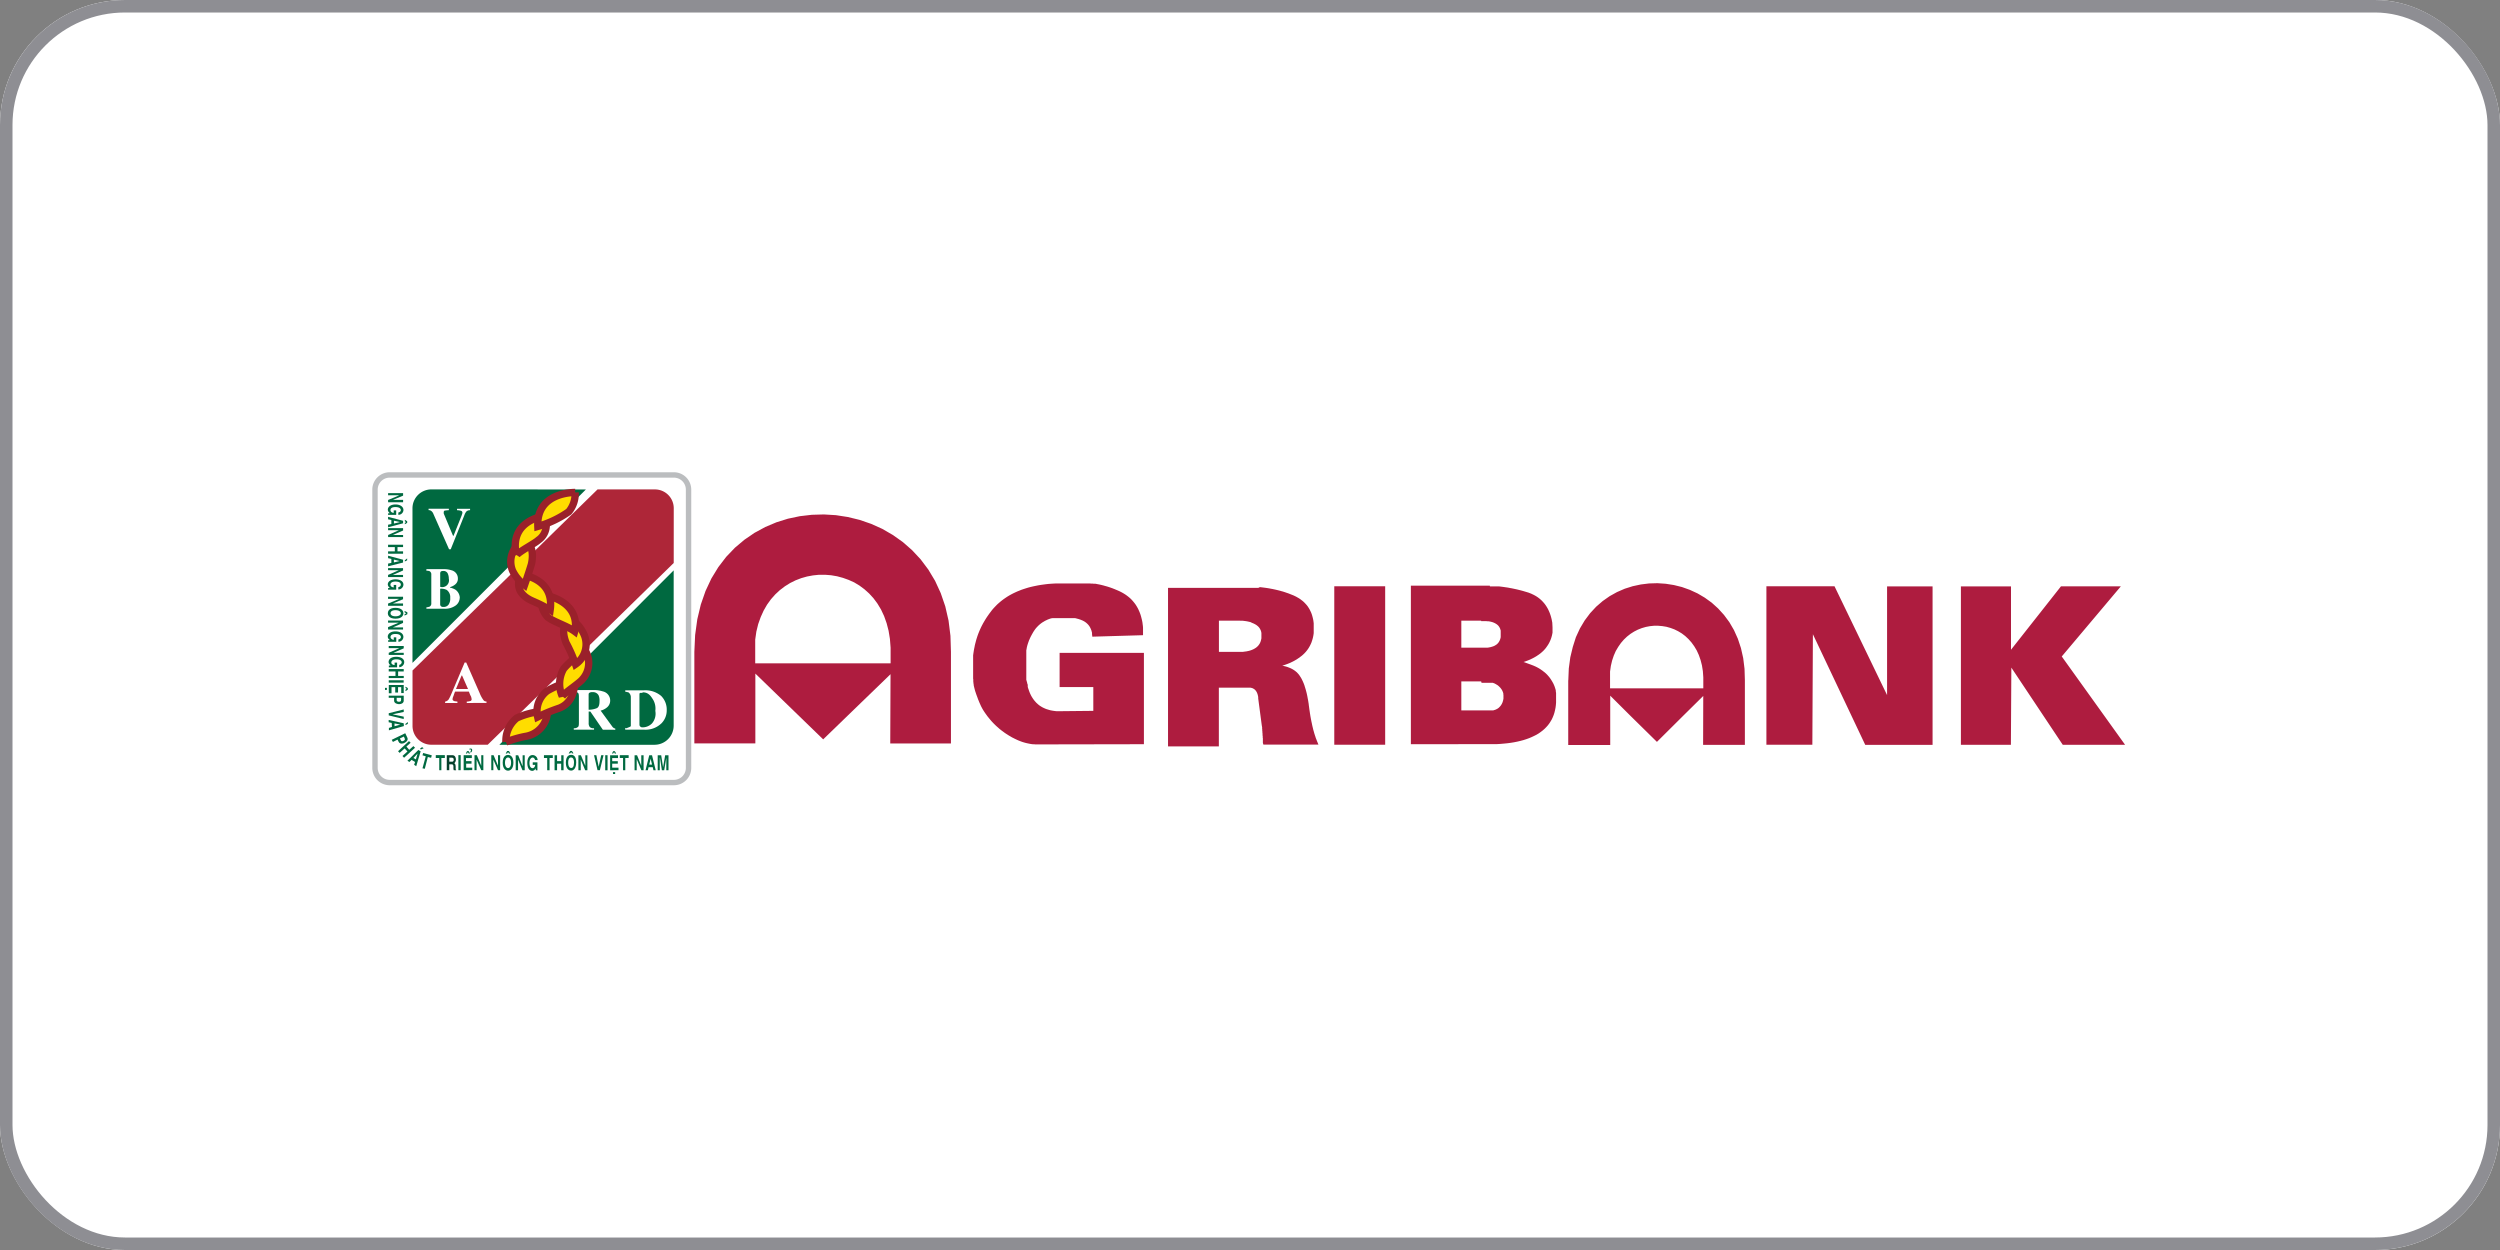 <svg id="Component_515_5" data-name="Component 515 – 5" xmlns="http://www.w3.org/2000/svg" width="100" height="50" viewBox="0 0 100 50">
  <rect x="0" y="0" width="100" height="50" fill="#808080" stroke="none"/>
  <g id="Rectangle_1755" data-name="Rectangle 1755" fill="#fff" stroke="#8e8e93" stroke-width="0.5">
    <rect width="100" height="50" rx="5" stroke="none"/>
    <rect x="0.25" y="0.25" width="99.5" height="49.5" rx="4.75" fill="none"/>
  </g>
  <g id="Group_2034" data-name="Group 2034" transform="translate(-1.464 -194.902)">
    <g id="Group_1994" data-name="Group 1994" transform="translate(29.237 215.482)">
      <path id="Path_1962" data-name="Path 1962" d="M222.448,249.012v-4.347h1.82l0,6.34h-2.693l-2.094-4.426L219.459,251h-1.838v-6.34h2.724l2.1,4.348Zm-7.351-.268h0v-.437l-.017-.248-.037-.233-.055-.215-.07-.2-.084-.184-.1-.167-.109-.151-.121-.136-.129-.121-.138-.105-.146-.088-.152-.075-.158-.058-.16-.045-.165-.027-.165-.014-.167,0-.166.017-.163.031-.161.047-.157.062-.15.077-.143.091-.137.107-.128.122-.117.136-.106.152-.1.168-.08.183-.067.2-.05.213-.032.227v.671H215.1Zm-5.4-.32h0l.02-.476.06-.445.1-.416L210,246.7l.162-.352.191-.32.217-.29.241-.259.262-.227.278-.195.295-.164.309-.134.317-.1.325-.07.329-.041.333-.01.332.022.33.052.323.08.316.113.306.141.29.171.277.2.257.232.235.259.214.289.184.316.156.347.124.374.09.4.053.429.014.455v2.586h-1.671l.006-1.956-.81.8-1.043,1.037L212.2,249.86l-.826-.823v1.974h-1.68l0-2.587Zm-9.36-3.764h2.035l0,6.34h-2.036l0-6.34Zm-9.679,2.017h0l-.012-.1,0-.026,0-.025-.005-.024-.007-.026-.006-.023-.006-.022-.008-.022-.009-.022-.009-.021-.008-.02-.01-.02-.01-.02-.012-.019-.01-.019-.012-.018-.014-.018-.013-.018-.013-.015-.015-.016-.015-.016-.015-.014-.016-.014-.018-.016-.016-.014-.018-.011-.019-.013-.018-.014-.021-.011-.02-.011-.021-.011-.021-.01-.019-.007-.02-.009-.021-.009-.022-.008-.021-.007-.022-.007-.023-.008-.023-.007-.024-.006-.024-.006-.024-.007-.025-.006-.025-.006-.026,0-.026,0-.025,0-.021,0-.024,0-.022,0-.025,0-.028,0-.026,0H189.7l-.03,0-.031,0h-.3l-.022,0h-.023l-.021,0-.021,0-.022,0-.021,0-.023,0-.021,0-.021,0-.02,0-.02,0-.021,0-.021,0-.02.006-.02,0-.02.006-.02.006-.02.006-.02.007-.02.008-.019.007-.019.007-.018.008-.019.009-.019.009-.018.009-.019.008-.019.011-.017.008-.035.022-.035.02-.036.022-.033.024-.032.024-.031.026-.031.027-.029.027-.028.029-.028.029-.027.03-.026.032-.025.034-.024.035-.023.034-.023.037-.011.02-.012.02-.011.021-.011.018-.011.021-.01.018-.011.021-.011.02-.01.02-.009.019-.01.02-.01.021-.008.02-.008.02-.01.02-.009.019-.007.021-.008.02-.007.022-.007.02-.008.019-.006.02-.007.021-.006.02-.007.021-.006.021-.005.02-.005.021-.006.021-.006.021,0,.02-.006.023-.007.026,0,.023-.007.022,0,.024,0,.024,0,.022,0,.024,0,.024,0,.023,0,.024,0,.025,0,.024,0,.024,0,.024,0,.025,0,.025,0,.024,0,.025v.027l0,.025,0,.026,0,.025,0,.026v.027l0,.026v.374l0,.028v.029l0,.027,0,.028,0,.027,0,.026,0,.026,0,.026,0,.024,0,.021.006.022.007.023.006.023.007.022.007.021,0,.019.007.02.006.018.006.017.006.017,0,.016,0,.015,0,.015,0,.012,0,.014v.007l.013.05.018.048.015.047.018.049.018.046.02.045.021.043.022.044.025.04.024.039.027.04.027.037.03.037.031.035.031.035.034.031.035.032.036.03.039.029.041.026.042.026.043.023.047.022.047.021.05.019.051.015.055.017.056.015.059.011.061.01.063.008.063.007,1.461-.015,0-.951h-1.348v-1.368h3.372v3.653l-3.76.007h-.407l-.047,0-.047,0-.045,0-.046,0-.044-.005-.044,0-.045-.005-.045-.007-.044-.008-.044-.009-.044-.009-.044-.01-.044-.011-.044-.013-.045-.013-.044-.015-.046-.017-.046-.018-.046-.018-.047-.021-.048-.023-.047-.022-.049-.025-.051-.025-.045-.026-.045-.027-.045-.025-.043-.028-.044-.028-.043-.028-.042-.028-.041-.031-.042-.031-.04-.029-.039-.031-.041-.032-.037-.033-.038-.034-.038-.033-.037-.034-.036-.035-.036-.035-.035-.036-.035-.037-.034-.037-.032-.037-.033-.04-.032-.039-.032-.039-.032-.04-.03-.042-.029-.04-.03-.042-.03-.044-.028-.044-.029-.043-.012-.024-.013-.02-.01-.021-.012-.022-.011-.021-.012-.021-.01-.024-.011-.021-.011-.023-.009-.024-.011-.022-.01-.024-.011-.023-.01-.024-.01-.025-.01-.024-.01-.025-.011-.026-.01-.025-.008-.026-.01-.026-.009-.026-.01-.026-.01-.026-.01-.028-.01-.028-.009-.026-.009-.03-.01-.026-.009-.029-.009-.029-.009-.031-.007-.029-.007-.028-.008-.027-.006-.029-.007-.026-.006-.029-.006-.028,0-.028-.006-.028-.005-.029,0-.028-.005-.029,0-.027,0-.028,0-.028-.006-.028,0-.029,0-.028,0-.029,0-.028,0-.029,0-.029,0-.029,0-.028v-.029l0-.03v-.03l0-.03v-.278l0-.039v-.039l0-.039,0-.039,0-.039,0-.039,0-.038,0-.039.006-.04.005-.038.006-.038.006-.038.006-.039.007-.038.007-.038.008-.038.008-.038.006-.036.009-.038.008-.036.01-.037.01-.037.009-.037.01-.036.01-.036.011-.035.012-.036.011-.036.012-.036.013-.035.013-.036.013-.035.015-.035.014-.036.015-.035.015-.035.016-.034.016-.036.017-.035.017-.035.018-.035.019-.035.018-.035.02-.034.02-.035.021-.034.02-.035.022-.035.021-.034.022-.034.023-.034.024-.034.023-.033.024-.035.025-.033.025-.033.025-.033.025-.034.027-.033.028-.035.058-.063.059-.062.059-.06.063-.056.064-.055.066-.053.069-.051.071-.049.072-.048.075-.045.077-.043.079-.041.08-.038.083-.038.085-.034.085-.034.089-.03.09-.029.091-.028.094-.025.1-.023.1-.021.1-.02.1-.017.1-.014.106-.014.105-.012.109-.008.11-.007.113-.005.114,0h.44l.046,0,.044,0,.042,0,.044,0h.043l.043,0,.042,0,.042,0,.042,0,.04,0,.041,0,.04,0,.04,0,.038,0,.04,0,.038,0,.039,0,.036,0,.036,0,.037.006.036,0,.037,0,.035.006.036,0,.035,0,.035.006.034.007.034.007.034.006.033.007.034.007.033.008.033.008.032.008.031.008.033.01.033.009.032.009.032.008.031.01.032.01.03.01.032.01.03.011.031.011.031.011.032.012.029.013.031.011.029.013.032.013.029.012.03.013.029.013.029.012.03.015.029.014.056.029.053.03.052.032.051.033.048.035.048.037.045.037.044.039.041.041.039.043.038.044.037.046.035.046.033.049.031.051.029.051.028.053.024.055.025.056.022.057.021.058.018.061.016.061.016.063.014.063.012.066.008.067.009.067.005.069,0,.07,0,.072,0,.156Zm34.747-2.012h2V247.2l2-2.538H231.8l-2.365,2.807,2.533,3.532h-2.493l-2.056-3.086-.018,3.086h-2v-6.34Zm-19.194,1.371h-.793v1.08h.924l.045,0,.044,0,.04,0,.04-.006.038-.007.036-.007.035-.01.032-.009.032-.011.03-.011.027-.013.026-.013.025-.017.023-.014.021-.015.021-.019.018-.018.018-.019.015-.021.014-.022.014-.022.013-.025.011-.026.01-.026.009-.027.007-.03.007-.032,0-.032,0-.034,0-.035v-.07l0-.031,0-.03,0-.03-.007-.026-.008-.026-.008-.026-.011-.022-.011-.023-.013-.022-.014-.02-.015-.021-.016-.018-.019-.018-.019-.017-.022-.016-.022-.015-.025-.015-.026-.014-.028-.013-.028-.012-.031-.012-.032-.009-.036-.009-.035-.008-.037-.007-.04-.005-.04,0-.043-.005-.045,0h-.15Zm0,2.43h-.793v1.16h1.011l.025,0h.048l.022,0,.024,0,.023,0,.02,0,.023,0,.019,0,.019,0,.019,0,.02,0,.018-.005.017-.005.017-.006.016-.005.018-.005.015-.006.013-.007.014-.006.014-.007.013-.007.013-.007.013-.008.011-.007.012-.01.012-.007.011-.01.009-.009.019-.019.018-.019.016-.019.017-.021.014-.02.014-.024.013-.021.01-.023.012-.024.009-.025.008-.025.007-.027.008-.027.005-.029.006-.03,0-.025v-.068l0-.018,0-.019,0-.019-.005-.018,0-.019,0-.021-.006-.019-.005-.021-.008-.019-.007-.019-.01-.02-.006-.017-.01-.016-.01-.019-.013-.018-.012-.018-.013-.017-.013-.017-.013-.015-.016-.016-.015-.015-.014-.014-.016-.014-.015-.014-.016-.013-.017-.012-.017-.01-.02-.012-.019-.012-.02-.011-.018-.01-.018-.01-.019-.008-.019-.007-.018-.006-.018-.007-.018,0-.019,0-.017,0-.019,0-.019,0-.02,0h-.338Zm.351-3.8h0l.053,0,.051,0,.053,0,.05,0,.053,0,.051,0,.051,0,.053.006.05.006.053.007.052.007.051.008.052.007.051.008.052.01.051.01.053.009.052.011.051.011.052.011.051.011.051.013.053.013.051.013.052.014.051.014.052.016.052.015.052.016.052.016.05.02.05.019.047.023.047.022.045.024.045.025.044.028.04.027.041.031.039.031.036.032.036.033.035.037.033.036.033.038.031.039.028.04.028.042.026.042.025.044.024.045.021.047.021.046.019.048.018.051.017.05.015.053.014.053.013.054.01.056.012.06.01.193v.031l0,.031v.03l0,.029,0,.03,0,.03,0,.029-.006.029-.006.028-.006.03-.006.028-.008.028-.008.029-.008.027-.009.028-.01.028-.011.027-.01.027-.012.025-.012.027-.012.027-.015.026-.013.025-.014.025-.017.026-.015.024-.017.024-.017.025-.017.024-.017.024-.02.024-.021.024-.024.028-.026.027-.026.026-.028.025-.028.025-.029.025-.03.024-.031.023-.032.023-.032.021-.032.022-.035.022-.034.02-.035.02-.037.02-.037.019-.037.018-.038.019-.039.017-.04.016-.042.017-.04.015-.042.016-.043.015-.04.013.013,0,.247.09.036.012.037.015.038.014.036.014.035.016.036.015.034.017.034.017.033.018.033.018.031.019.032.02.03.02.03.022.03.02.025.021.028.021.03.023.028.024.029.026.027.027.027.027.024.029.027.03.025.03.024.032.023.032.023.034.021.035.022.035.02.036.022.039.011.021.008.019.009.019.009.02.007.02.009.018.006.021.007.02.007.019.007.021.005.021.007.02.006.02.006.021,0,.02,0,.022.006.02,0,.021.006.02,0,.021,0,.021,0,.021,0,.022v.021l0,.021,0,.022,0,.021v.107l0,.108-.008.106-.013.1-.02.1-.024.1-.029.092-.036.09-.04.087-.047.081-.052.081-.057.076-.063.071-.069.07-.074.065-.079.061-.084.059-.088.053-.1.05-.1.047-.1.042-.109.039-.113.036-.119.032-.124.029-.129.026-.133.022-.138.018-.143.014-.149.013-.153.009-.158,0H203.4v-6.34h3.108l.05,0Zm-9.994,1.371h-.846v1.248h.846l.054,0,.053,0,.052-.007.049-.007.049-.006.046-.01.044-.009.042-.011.039-.013.039-.014.035-.015.034-.015.033-.018.03-.018.029-.018.026-.02.025-.021.023-.022.021-.021.019-.025.019-.025.017-.026.015-.028.014-.029.012-.03.01-.032.009-.033.007-.034.008-.035,0-.037,0-.039v-.075l0-.034,0-.031-.007-.031-.006-.03-.009-.028-.011-.026-.012-.026-.013-.025-.015-.023-.015-.022-.019-.023-.019-.02-.022-.02-.023-.019-.024-.018-.027-.018-.029-.017-.031-.016-.032-.016-.035-.014-.036-.014L197,246.1l-.041-.012-.041-.009-.044-.01-.046-.009-.049-.007-.05-.006-.052-.007-.054,0-.053,0Zm.794-1.342h0l.065.008.065.008.064.008.064.009.063.009.062.011.062.012.061.011.061.013.059.013.06.014.059.014.056.014.057.017.058.015.056.018.054.018.054.019.054.018.054.021.052.021.051.02.052.021.051.024.05.024.047.027.047.026.045.028.043.03.04.031.042.032.039.034.036.035.034.036.034.037.032.038.029.038.028.043.026.041.025.044.022.045.022.045.02.047.018.048.015.048.014.051.013.05.012.053.01.053.007.054.007.056,0,.056,0,.058v.148l0,.043,0,.043,0,.043-.006.041-.006.042-.008.041-.008.039-.009.04-.011.038-.011.038-.013.039-.013.039-.013.036-.016.035-.017.036-.017.034-.018.034-.019.033-.02.033-.021.032-.022.031-.023.031-.024.03-.024.029-.026.028-.027.029-.028.027-.028.026-.03.027-.03.025-.032.023-.033.026-.031.024-.034.021-.033.023-.034.023-.036.02-.035.021-.035.019-.036.019-.036.018-.038.018-.038.019-.038.015-.039.016-.039.016-.04.014-.041.015-.04.014-.042.012-.043.014h-.006l.017,0,.041.008.041.011.039.009.038.011.038.012.035.013.035.014.034.013.033.015.033.016.032.017.029.017.03.019.028.019.027.02.026.022.026.02.023.023.022.024.023.025.02.024.019.026.018.025.017.028.019.027.017.03.018.03.015.03.015.032.017.033.014.033.016.036.015.036.014.037.013.036.011.04.013.039.012.04.013.041.011.043.012.043.011.043.011.045.01.048.01.047.009.049.009.05.01.051.009.052.008.051.009.054.006.057.008.055.007.055.007.054.008.052.008.052.007.053.009.051.007.049.009.05.009.049.009.048.009.047.009.046.011.047.009.046.009.044.01.044.011.044.011.044.009.041.012.042.012.041.011.04.011.039.013.039.012.038.013.037.011.037.012.035.015.035.013.036.013.034.06.147H197.5l-.02-.073,0-.013,0-.014,0-.015,0-.017,0-.015,0-.017,0-.017,0-.018,0-.019,0-.02,0-.019-.006-.021,0-.021,0-.022,0-.022-.007-.024,0-.023,0-.025,0-.025-.006-.026,0-.027,0-.025-.006-.027,0-.029,0-.029-.005-.03,0-.028,0-.031-.006-.031-.006-.032-.005-.034-.14-1.057,0-.048-.006-.042-.009-.038-.01-.037-.011-.032-.013-.032-.014-.029-.016-.026-.017-.024-.018-.022-.019-.02-.021-.017-.024-.016-.024-.014-.026-.012-.028-.012-.015,0-.019-.005-.019-.006-.02,0-.02,0-.023,0-.022,0-.023,0-.025,0-.024,0-.026,0-.027,0-.029,0-.028,0-.031,0-.031,0-.027,0-.026,0-.028,0-.028,0-.029,0h-.058l-.03,0H196.3l-.033,0h-.548l0,2.349h-2.033l0-6.339h3.058l.07,0,.071,0,.071,0,.067,0,.07,0,.067,0,.068,0,.066,0Z" transform="translate(-174.738 -241.79)" fill="#ae1c3f" fill-rule="evenodd"/>
      <path id="Path_1963" data-name="Path 1963" d="M111.371,230.019l.031-.674.087-.632.14-.587.189-.543.234-.5.278-.455.314-.41.349-.365.38-.32.406-.277.428-.232.447-.189.461-.144.474-.1.479-.056.484-.014.481.029.478.074.472.115.458.158.445.2.422.244.4.283.372.326.343.368.307.409.27.45.226.491.182.53.131.57.076.608.02.645v3.661h-2.428l.011-2.771-1.18,1.141-1.514,1.466-1.513-1.467-1.2-1.164v2.793h-2.44v-3.662Zm7.85.452h0l0-.618-.027-.352-.054-.33-.078-.3-.1-.282-.122-.261-.142-.237-.159-.215-.174-.191-.189-.17-.2-.149-.211-.127-.222-.1-.229-.082-.234-.063-.239-.041-.24-.019-.243,0-.241.025-.237.044-.233.066-.228.088-.218.108-.209.131-.2.152-.185.172-.172.194-.155.215-.137.238-.117.258-.1.28-.074.3-.046.322v.949h5.409Z" transform="translate(-111.37 -224.523)" fill="#ae1c3f" fill-rule="evenodd"/>
    </g>
    <path id="Path_1964" data-name="Path 1964" d="M29.006,214.482a.587.587,0,0,0-.593-.582H17.057a.588.588,0,0,0-.593.582v11.14a.587.587,0,0,0,.593.582H28.413a.586.586,0,0,0,.593-.582Z" fill="#fff" stroke="#bbbdbf" stroke-miterlimit="2.613" stroke-width="0.216" fill-rule="evenodd"/>
    <path id="Path_1965" data-name="Path 1965" d="M19.977,219.06l.428-.179v-.009h-.428v-.085h.6v.1l-.41.17h.41v.094h-.6Z" transform="translate(-2.989 -4.159)" fill="#006940" fill-rule="evenodd"/>
    <path id="Path_1966" data-name="Path 1966" d="M19.919,222.178l.073-.009a.179.179,0,0,1-.083-.142c0-.1.1-.207.308-.207.167,0,.317.077.317.227a.2.2,0,0,1-.205.188v-.094c.028,0,.1-.028.1-.094s-.066-.122-.215-.122-.2.055-.2.122c0,.019.008.094.13.112v-.1h.1v.179h-.326Z" transform="translate(-2.932 -6.74)" fill="#006940" fill-rule="evenodd"/>
    <path id="Path_1967" data-name="Path 1967" d="M19.975,225.438l.131-.028v-.161l-.131-.027v-.1l.6.159v.1l-.6.16v-.1Zm.67-.074h0l.048-.029-.047-.037v-.057l.093.057v.067l-.094.055v-.055Zm-.205-.029h0v-.008l-.231-.049v.113Z" transform="translate(-2.988 -9.547)" fill="#006940" fill-rule="evenodd"/>
    <path id="Path_1968" data-name="Path 1968" d="M19.977,228.743l.428-.19h-.428v-.083h.6v.094l-.411.179h.411v.084h-.6Z" transform="translate(-2.989 -12.442)" fill="#006940" fill-rule="evenodd"/>
    <path id="Path_1969" data-name="Path 1969" d="M19.972,233.283h.27v-.171h-.27v-.095h.6v.094h-.223v.171h.223v.095h-.6Z" transform="translate(-2.985 -16.326)" fill="#006940" fill-rule="evenodd"/>
    <path id="Path_1970" data-name="Path 1970" d="M19.969,236.316l.132-.028v-.16l-.131-.029V236l.6.161v.113l-.6.151v-.1Zm.671-.132h0l.093-.075v.075l-.093.048v-.048Zm-.205.029h0l-.233-.057v.113Z" transform="translate(-2.983 -18.87)" fill="#006940" fill-rule="evenodd"/>
    <path id="Path_1971" data-name="Path 1971" d="M19.969,239.691l.429-.189h-.429v-.083h.6v.094l-.411.179h.411v.084h-.6Z" transform="translate(-2.983 -21.792)" fill="#006940" fill-rule="evenodd"/>
    <path id="Path_1972" data-name="Path 1972" d="M19.913,242.867l.074-.01a.176.176,0,0,1-.084-.141c0-.1.1-.2.308-.2.168,0,.317.067.317.216a.2.2,0,0,1-.205.188v-.093c.028,0,.1-.028.1-.1s-.065-.123-.215-.123-.2.066-.2.123c0,.029.009.094.131.113v-.1h.1v.188h-.326Z" transform="translate(-2.927 -24.44)" fill="#006940" fill-rule="evenodd"/>
    <path id="Path_1973" data-name="Path 1973" d="M19.969,247.531l.429-.179v-.01h-.429v-.085h.6v.1l-.41.171h.41v.093h-.6Z" transform="translate(-2.983 -28.486)" fill="#006940" fill-rule="evenodd"/>
    <path id="Path_1974" data-name="Path 1974" d="M19.906,250.514c0-.057.028-.216.308-.216s.316.16.316.217-.036.217-.316.217-.308-.16-.308-.217Zm.67.039h0l.066-.038-.066-.038v-.056l.112.056v.076l-.112.056v-.056Zm-.149-.038h0c0-.046-.047-.123-.214-.123s-.2.076-.2.123.037.122.2.122S20.428,250.562,20.428,250.515Z" transform="translate(-2.929 -31.083)" fill="#006940" fill-rule="evenodd"/>
    <path id="Path_1975" data-name="Path 1975" d="M19.969,254.04l.428-.178h-.428v-.085h.6v.095l-.411.18h.411v.084h-.6Z" transform="translate(-2.983 -34.053)" fill="#006940" fill-rule="evenodd"/>
    <path id="Path_1976" data-name="Path 1976" d="M19.908,257.111l.074-.009c-.028-.029-.085-.055-.085-.142,0-.1.1-.207.309-.207.168,0,.316.074.316.227a.2.2,0,0,1-.2.189v-.095c.028,0,.1-.027.1-.094s-.066-.123-.215-.123-.2.057-.2.123c0,.018.009.093.13.112v-.1h.1v.179h-.325Z" transform="translate(-2.922 -36.596)" fill="#006940" fill-rule="evenodd"/>
    <path id="Path_1977" data-name="Path 1977" d="M20.153,261.017l.428-.187h-.428v-.086h.6v.095l-.411.178h.411v.086h-.6Z" transform="translate(-3.14 -40.003)" fill="#006940" fill-rule="evenodd"/>
    <path id="Path_1978" data-name="Path 1978" d="M20.1,264.069l.073-.009a.162.162,0,0,1-.083-.133c0-.112.1-.208.308-.208.168,0,.317.067.317.217a.21.21,0,0,1-.2.2v-.094a.119.119,0,0,0,.1-.1c0-.066-.066-.122-.216-.122s-.2.065-.2.131c0,.019.01.086.131.1v-.1h.1v.189H20.1Z" transform="translate(-3.082 -42.545)" fill="#006940" fill-rule="evenodd"/>
    <path id="Path_1979" data-name="Path 1979" d="M20.153,267.349h.27v-.179h-.27v-.094h.6v.095h-.224v.179h.225v.085h-.6Z" transform="translate(-3.14 -45.41)" fill="#006940" fill-rule="evenodd"/>
    <rect id="Rectangle_1713" data-name="Rectangle 1713" width="0.596" height="0.094" transform="translate(17.014 222.113)" fill="#006940"/>
    <path id="Path_1980" data-name="Path 1980" d="M19.968,271.63l.046-.037-.046-.03v-.056l.092.056v.066l-.092.057v-.057Zm-.671-.188h.6v.321h-.1v-.236H19.67v.216h-.113v-.216h-.148v.244H19.3v-.329Zm-.149.113h.074v.084h-.074Z" transform="translate(-2.284 -49.139)" fill="#006940" fill-rule="evenodd"/>
    <path id="Path_1981" data-name="Path 1981" d="M20.362,274.548v-.114h-.215v-.085h.6v.2c0,.084-.074.141-.186.141-.056,0-.2-.028-.2-.141Zm.28-.038h0v-.076h-.177v.094c0,.065.075.065.093.065C20.624,274.595,20.642,274.566,20.642,274.51Z" transform="translate(-3.134 -51.621)" fill="#006940" fill-rule="evenodd"/>
    <path id="Path_1982" data-name="Path 1982" d="M20.147,278.387V278.3l.6-.151v.1l-.446.094.446.094v.095Z" transform="translate(-3.134 -54.869)" fill="#006940" fill-rule="evenodd"/>
    <path id="Path_1983" data-name="Path 1983" d="M20.154,281.318l.121-.037-.009-.161-.122-.028V281l.6.132.009.113-.6.17v-.095Zm.663-.16h0l.093-.076v.076l-.093.047v-.047Zm-.206.028h0l-.233-.048v.114Z" transform="translate(-3.133 -57.3)" fill="#006940" fill-rule="evenodd"/>
    <path id="Path_1984" data-name="Path 1984" d="M21.24,285.21l-.047-.094-.186.094-.046-.086.54-.263.084.178c.036.076-.011.16-.113.207-.046.029-.178.066-.233-.037Zm.233-.151h0l-.027-.065-.159.076.037.074c.029.067.093.03.112.02C21.492,285.134,21.5,285.106,21.473,285.058Z" transform="translate(-3.827 -60.63)" fill="#006940" fill-rule="evenodd"/>
    <path id="Path_1985" data-name="Path 1985" d="M22.827,287.6l.2-.179-.112-.124-.2.179-.064-.066.438-.405.065.066-.168.152.112.132.167-.15.065.066-.438.4Z" transform="translate(-5.265 -62.459)" fill="#006940" fill-rule="evenodd"/>
    <path id="Path_1986" data-name="Path 1986" d="M25.425,289.306l.038-.113-.14-.085-.084.085-.083-.048.438-.433.092.056-.177.595-.084-.057Zm.27-.613h0l-.037-.028.084-.066.066.046-.112.047Zm-.131.161h0l-.168.179.1.056Z" transform="translate(-7.396 -63.812)" fill="#006940" fill-rule="evenodd"/>
    <path id="Path_1987" data-name="Path 1987" d="M29.431,290.335l-.121.472-.093-.02.131-.481-.131-.038.028-.094.345.094-.028.1Z" transform="translate(-10.854 -65.153)" fill="#006940" fill-rule="evenodd"/>
    <path id="Path_1988" data-name="Path 1988" d="M33.011,290.855v.489h-.085v-.489h-.139v-.115h.363v.115Z" transform="translate(-13.892 -65.633)" fill="#006940" fill-rule="evenodd"/>
    <path id="Path_1989" data-name="Path 1989" d="M36.052,291.345a.338.338,0,0,1-.011-.122c0-.075-.009-.112-.074-.112h-.093v.234h-.1v-.6h.225c.121,0,.139.123.139.17a.19.19,0,0,1-.064.151c.027.019.055.038.055.151,0,.085,0,.114.019.114v.018Zm-.066-.5h-.111v.16h.1a.066.066,0,0,0,.075-.076C36.052,290.892,36.042,290.847,35.986,290.847Z" transform="translate(-16.439 -65.635)" fill="#053f2b" fill-rule="evenodd"/>
    <rect id="Rectangle_1714" data-name="Rectangle 1714" width="0.093" height="0.603" transform="translate(19.799 225.107)" fill="#006940"/>
    <path id="Path_1990" data-name="Path 1990" d="M40.578,289.12h-.047a.115.115,0,0,0,.047-.086c0-.018-.009-.028-.018-.028a.054.054,0,0,0-.038.01l-.009-.037a.114.114,0,0,1,.056-.011.055.055,0,0,1,.056.057.108.108,0,0,1-.047.1Zm-.093.047h.056l-.056-.095H40.42l-.046.095h.046l.037-.058.028.058Zm-.2.668h0v-.6h.327v.115h-.233v.123H40.6v.1h-.214v.16h.243v.1Z" transform="translate(-20.275 -64.125)" fill="#006940" fill-rule="evenodd"/>
    <path id="Path_1991" data-name="Path 1991" d="M43.448,291.345l-.185-.423v.423h-.084v-.6h.093l.177.425v-.425h.084v.6Z" transform="translate(-22.735 -65.635)" fill="#006940" fill-rule="evenodd"/>
    <path id="Path_1992" data-name="Path 1992" d="M47.954,291.345l-.186-.423v.423h-.083v-.6h.093l.176.423v-.423h.085v.6Z" transform="translate(-26.57 -65.635)" fill="#006940" fill-rule="evenodd"/>
    <path id="Path_1993" data-name="Path 1993" d="M51,289.714l-.036-.057-.037.057h-.056l.056-.1H51l.057.1Zm-.036.688h0c-.056,0-.215-.037-.214-.321s.158-.311.214-.311.214.029.214.311-.158.321-.214.321Zm0-.529h0c-.046,0-.122.039-.122.208s.076.217.122.217.121-.047.121-.217S51.011,289.873,50.963,289.873Z" transform="translate(-29.178 -64.672)" fill="#006940" fill-rule="evenodd"/>
    <path id="Path_1994" data-name="Path 1994" d="M54.519,291.358l-.177-.425v.425h-.094v-.6h.1l.168.423h.009v-.423h.084v.6Z" transform="translate(-32.156 -65.646)" fill="#006940" fill-rule="evenodd"/>
    <path id="Path_1995" data-name="Path 1995" d="M57.668,291.3l-.011-.076a.142.142,0,0,1-.129.1c-.112,0-.2-.1-.2-.321,0-.161.064-.311.213-.311a.206.206,0,0,1,.2.2H57.64c0-.019-.038-.1-.095-.1s-.13.056-.13.218.065.207.13.207c.02,0,.085-.019.1-.133h-.1v-.1h.188v.321Z" transform="translate(-34.772 -65.588)" fill="#006940" fill-rule="evenodd"/>
    <path id="Path_1996" data-name="Path 1996" d="M62.052,290.865v.49h-.094v-.49h-.13v-.113h.354v.113Z" transform="translate(-38.606 -65.643)" fill="#006940" fill-rule="evenodd"/>
    <path id="Path_1997" data-name="Path 1997" d="M64.964,291.358v-.263H64.8v.263H64.7v-.6H64.8v.235h.167v-.235h.093v.6Z" transform="translate(-41.053 -65.646)" fill="#006940" fill-rule="evenodd"/>
    <path id="Path_1998" data-name="Path 1998" d="M67.923,290.4c-.065,0-.214-.038-.214-.321s.149-.311.214-.311.205.028.2.311-.149.321-.2.321Zm.028-.688h0l-.028-.056-.038.056H67.82l.066-.1h.065l.065.1Zm-.028.159h0c-.056,0-.121.039-.121.207s.065.217.121.217.112-.047.112-.217S67.97,289.876,67.923,289.876Z" transform="translate(-43.611 -64.673)" fill="#006940" fill-rule="evenodd"/>
    <path id="Path_1999" data-name="Path 1999" d="M71.35,291.358l-.177-.424v.424h-.094v-.6h.1l.177.424v-.424h.083v.6Z" transform="translate(-46.479 -65.646)" fill="#006940" fill-rule="evenodd"/>
    <path id="Path_2000" data-name="Path 2000" d="M75.512,291.362h-.094l-.139-.6h.093l.093.461.1-.461h.094Z" transform="translate(-50.053 -65.651)" fill="#006940" fill-rule="evenodd"/>
    <rect id="Rectangle_1715" data-name="Rectangle 1715" width="0.093" height="0.604" transform="translate(25.673 225.11)" fill="#006940"/>
    <path id="Path_2001" data-name="Path 2001" d="M79.785,289.775l-.028-.057-.036.057h-.047l.047-.094h.065l.055.094Zm-.186.67h0v-.6h.316v.112h-.233v.124h.224v.1h-.224v.16h.252v.1Zm.112.074H79.8v.076h-.084Z" transform="translate(-53.73 -64.732)" fill="#006940" fill-rule="evenodd"/>
    <path id="Path_2002" data-name="Path 2002" d="M82.389,290.872v.491H82.3v-.491h-.13v-.112h.354v.112Z" transform="translate(-55.914 -65.651)" fill="#006940" fill-rule="evenodd"/>
    <path id="Path_2003" data-name="Path 2003" d="M86.433,291.363l-.177-.425h-.009v.425h-.085v-.6h.1l.168.423v-.423h.093v.6Z" transform="translate(-59.315 -65.651)" fill="#006940" fill-rule="evenodd"/>
    <path id="Path_2004" data-name="Path 2004" d="M89.429,291.363l-.028-.123h-.168l-.028.123h-.093l.148-.6h.112l.148.6Zm-.112-.463h0l-.056.236h.112Z" transform="translate(-61.827 -65.65)" fill="#006940" fill-rule="evenodd"/>
    <path id="Path_2005" data-name="Path 2005" d="M92.712,291.362v-.5l-.084.5h-.093l-.075-.5h-.009v.5h-.083v-.6h.14l.075.481.083-.481H92.8v.6Z" transform="translate(-64.596 -65.649)" fill="#006940" fill-rule="evenodd"/>
    <path id="Path_2006" data-name="Path 2006" d="M49.859,248.114h6.209a.767.767,0,0,0,.763-.764v-6.212Z" transform="translate(-28.42 -23.421)" fill="#006940" fill-rule="evenodd"/>
    <path id="Path_2007" data-name="Path 2007" d="M36.971,218.535a.753.753,0,0,0-.764-.746H33.922l-7.4,7.242v2.223a.752.752,0,0,0,.763.747H29.53l7.44-7.27Z" transform="translate(-8.557 -3.31)" fill="#ae2638" fill-rule="evenodd"/>
    <path id="Path_2008" data-name="Path 2008" d="M27.289,217.777a.756.756,0,0,0-.765.764v6.175l6.937-6.937Z" transform="translate(-8.561 -3.299)" fill="#006940" fill-rule="evenodd"/>
    <path id="Path_2009" data-name="Path 2009" d="M31.231,240.91a.418.418,0,0,1-.066.262.237.237,0,0,1-.214.093.112.112,0,0,1-.113-.057.209.209,0,0,1-.009-.083v-.587a.489.489,0,0,1,.262.047.354.354,0,0,1,.139.326Zm.383-.01h0a.418.418,0,0,0-.177-.326.753.753,0,0,0-.214-.083v-.019a.512.512,0,0,0,.214-.112.287.287,0,0,0,.1-.232.333.333,0,0,0-.251-.328,1.048,1.048,0,0,0-.328-.047h-.68v.064a.336.336,0,0,1,.129.019.144.144,0,0,1,.067.14v1.138a.144.144,0,0,1-.067.14.655.655,0,0,1-.129.028v.056h.708a.732.732,0,0,0,.448-.12.393.393,0,0,0,.177-.318Zm-.438-.755h0a.271.271,0,0,1-.346.316v-.521a.123.123,0,0,1,.027-.093.187.187,0,0,1,.094-.02.183.183,0,0,1,.177.093A.5.5,0,0,1,31.175,240.145Z" transform="translate(-11.758 -22.086)" fill="#fff" fill-rule="evenodd"/>
    <path id="Path_2010" data-name="Path 2010" d="M32.367,223.076a.441.441,0,0,0-.084.148l-.549,1.371h-.066l-.624-1.408a.271.271,0,0,0-.074-.113.163.163,0,0,0-.122-.045v-.056h.811v.057a1.5,1.5,0,0,0-.168.018c-.027.008-.037.037-.037.074v.037l.01.029.363.868h.019l.317-.794.019-.055a.333.333,0,0,0,.019-.066.081.081,0,0,0-.046-.083.545.545,0,0,0-.169-.026v-.057h.522v.057A.214.214,0,0,0,32.367,223.076Z" transform="translate(-12.241 -7.721)" fill="#fff" fill-rule="evenodd"/>
    <path id="Path_2011" data-name="Path 2011" d="M85.09,274.353a.91.91,0,0,1-.662.243h-.774v-.075c.037.029.074.01.111-.01a.325.325,0,0,0,.113-.055v-1.174a.238.238,0,0,0-.093-.178,1.065,1.065,0,0,0-.13-.028v-.055H84.4a.98.98,0,0,1,.691.224.77.77,0,0,1,.223.568.735.735,0,0,1-.223.541Zm-.318-.951h0c-.1-.167-.2-.3-.41-.3-.056.056-.139-.028-.139.084v1.175c0,.048,0,.085.037.112s.047.029.093.029a.528.528,0,0,0,.373-.159.6.6,0,0,0,.132-.5A.707.707,0,0,0,84.772,273.4Z" transform="translate(-57.181 -50.506)" fill="#fff" fill-rule="evenodd"/>
    <path id="Path_2012" data-name="Path 2012" d="M70.986,274.536l-.5-.728h-.066v.457a.245.245,0,0,0,.047.168.24.24,0,0,0,.168.046v.057h-.811v-.057a.231.231,0,0,0,.159-.046c.037-.018.046-.076.046-.168v-1.036c0-.092-.008-.149-.046-.177a.443.443,0,0,0-.158-.037v-.065H70.6a1.2,1.2,0,0,1,.391.055.373.373,0,0,1,.289.356.35.35,0,0,1-.149.3.6.6,0,0,1-.233.111l.484.663.047.038.056.019v.047Zm-.168-1.371h0a.25.25,0,0,0-.242-.131.208.208,0,0,0-.13.028c-.019.01-.028.038-.028.075v.6a.832.832,0,0,0,.336-.066c.075-.046.1-.14.1-.28A.508.508,0,0,0,70.818,273.165Z" transform="translate(-45.409 -50.446)" fill="#fff" fill-rule="evenodd"/>
    <path id="Path_2013" data-name="Path 2013" d="M36.149,267.044v-.056a.6.6,0,0,0,.158-.028.074.074,0,0,0,.037-.074.8.8,0,0,0-.018-.085.515.515,0,0,0-.037-.074l-.056-.14h-.55c-.037.085-.055.149-.065.177a.359.359,0,0,0-.037.13c0,.037.028.057.074.076.028.008.065.008.121.018v.056h-.493v-.056a.229.229,0,0,0,.14-.084,1.639,1.639,0,0,0,.1-.2l.541-1.278h.065l.541,1.232a1.15,1.15,0,0,0,.141.261.14.14,0,0,0,.129.065v.056Zm-.187-1.1h-.019l-.224.541H36.2Z" transform="translate(-16.015 -44.022)" fill="#fff" fill-rule="evenodd"/>
    <path id="Path_2014" data-name="Path 2014" d="M51.622,279.5a4.4,4.4,0,0,1,.765-.223,1.047,1.047,0,0,0,.9-1.052c-.01-.215-.331.059-.331.059a3.15,3.15,0,0,0-.9.255A1.158,1.158,0,0,0,51.622,279.5Z" transform="translate(-29.921 -54.917)" fill="#fd0" fill-rule="evenodd"/>
    <path id="Path_2015" data-name="Path 2015" d="M51.622,279.5a4.4,4.4,0,0,1,.765-.223,1.047,1.047,0,0,0,.9-1.052c-.01-.215-.331.059-.331.059a3.15,3.15,0,0,0-.9.255,1.158,1.158,0,0,0-.434.959" transform="translate(-29.921 -54.917)" fill="none" stroke="#9a212b" stroke-miterlimit="2.613" stroke-width="0.293" fill-rule="evenodd"/>
    <path id="Path_2016" data-name="Path 2016" d="M61.49,269.408s.15.941-.6,1.239a7.105,7.105,0,0,0-.867.355,1.02,1.02,0,0,1,.383-1.045,3.793,3.793,0,0,1,.774-.336A.634.634,0,0,0,61.49,269.408Z" transform="translate(-37.053 -47.42)" fill="#fd0" fill-rule="evenodd"/>
    <path id="Path_2017" data-name="Path 2017" d="M61.49,269.408s.15.941-.6,1.239a7.105,7.105,0,0,0-.867.355,1.02,1.02,0,0,1,.383-1.045,3.793,3.793,0,0,1,.774-.336.634.634,0,0,0,.307-.213" transform="translate(-37.053 -47.42)" fill="none" stroke="#9a212b" stroke-miterlimit="2.613" stroke-width="0.293" fill-rule="evenodd"/>
    <path id="Path_2018" data-name="Path 2018" d="M67,261.616a.967.967,0,0,1-.055,1.222c-.113.15-.672.512-.812.681a1.22,1.22,0,0,1,.057-1.1,3.079,3.079,0,0,1,.55-.5A1.257,1.257,0,0,0,67,261.616Z" transform="translate(-42.179 -40.768)" fill="#fd0" fill-rule="evenodd"/>
    <path id="Path_2019" data-name="Path 2019" d="M67,261.616a.967.967,0,0,1-.055,1.222c-.113.15-.672.512-.812.681a1.22,1.22,0,0,1,.057-1.1,3.079,3.079,0,0,1,.55-.5,1.257,1.257,0,0,0,.261-.3" transform="translate(-42.179 -40.768)" fill="none" stroke="#9a212b" stroke-miterlimit="2.613" stroke-width="0.293" fill-rule="evenodd"/>
    <path id="Path_2020" data-name="Path 2020" d="M67.373,253.291s-.436.254-.147.98a5.828,5.828,0,0,1,.377.856.971.971,0,0,0,.36-1.139A1.439,1.439,0,0,0,67.373,253.291Z" transform="translate(-43.117 -33.655)" fill="#fd0" fill-rule="evenodd"/>
    <path id="Path_2021" data-name="Path 2021" d="M67.373,253.291s-.436.254-.147.98a5.828,5.828,0,0,1,.377.856.971.971,0,0,0,.36-1.139,1.439,1.439,0,0,0-.59-.7" transform="translate(-43.117 -33.655)" fill="none" stroke="#9a212b" stroke-miterlimit="2.613" stroke-width="0.293" fill-rule="evenodd"/>
    <path id="Path_2022" data-name="Path 2022" d="M61.134,246.644a.987.987,0,0,0,.2.887c.15.176.82.382,1.109.6C62.448,248.128,62.8,246.971,61.134,246.644Z" transform="translate(-37.989 -27.972)" fill="#fd0" fill-rule="evenodd"/>
    <path id="Path_2023" data-name="Path 2023" d="M61.134,246.644a.987.987,0,0,0,.2.887c.15.176.82.382,1.109.6,0,0,.354-1.157-1.314-1.484" transform="translate(-37.989 -27.972)" fill="none" stroke="#9a212b" stroke-miterlimit="2.613" stroke-width="0.293" fill-rule="evenodd"/>
    <path id="Path_2024" data-name="Path 2024" d="M55.054,241.137s1.452.105,1.257,1.433a4.61,4.61,0,0,0-.6-.313c-.116-.058-.7-.241-.661-.785C55.064,241.322,55.054,241.137,55.054,241.137Z" transform="translate(-32.84 -23.267)" fill="#fd0" fill-rule="evenodd"/>
    <path id="Path_2025" data-name="Path 2025" d="M55.054,241.137s1.452.105,1.257,1.433a4.61,4.61,0,0,0-.6-.313c-.116-.058-.7-.241-.661-.785.01-.15,0-.335,0-.335" transform="translate(-32.84 -23.267)" fill="none" stroke="#9a212b" stroke-miterlimit="2.613" stroke-width="0.293" fill-rule="evenodd"/>
    <path id="Path_2026" data-name="Path 2026" d="M53.265,232.145a.95.95,0,0,0-.271,1.1,1.563,1.563,0,0,0,.476.57s.168-.476.271-.821c.037-.14.14-.691-.2-.9A.2.2,0,0,0,53.265,232.145Z" transform="translate(-31.025 -15.51)" fill="#fd0" fill-rule="evenodd"/>
    <path id="Path_2027" data-name="Path 2027" d="M53.265,232.145a.95.95,0,0,0-.271,1.1,1.563,1.563,0,0,0,.476.57s.168-.476.271-.821c.037-.14.14-.691-.2-.9a.2.2,0,0,0-.28.056" transform="translate(-31.025 -15.51)" fill="none" stroke="#9a212b" stroke-miterlimit="2.613" stroke-width="0.293" fill-rule="evenodd"/>
    <path id="Path_2028" data-name="Path 2028" d="M54.184,226.456s-.419-1.231,1.082-1.566a.723.723,0,0,1-.214.97C54.9,226,54.278,226.316,54.184,226.456Z" transform="translate(-32.055 -9.353)" fill="#fd0" fill-rule="evenodd"/>
    <path id="Path_2029" data-name="Path 2029" d="M54.184,226.456s-.419-1.231,1.082-1.566a.723.723,0,0,1-.214.97c-.149.14-.773.457-.867.6" transform="translate(-32.055 -9.353)" fill="none" stroke="#9a212b" stroke-miterlimit="2.613" stroke-width="0.293" fill-rule="evenodd"/>
    <path id="Path_2030" data-name="Path 2030" d="M61.663,218.608s-1.556-.036-1.492,1.358a4.087,4.087,0,0,0,1.238-.589A1.122,1.122,0,0,0,61.663,218.608Z" transform="translate(-37.194 -4.007)" fill="#fd0" fill-rule="evenodd"/>
    <path id="Path_2031" data-name="Path 2031" d="M61.663,218.608s-1.556-.036-1.492,1.358a4.087,4.087,0,0,0,1.238-.589,1.122,1.122,0,0,0,.254-.769" transform="translate(-37.194 -4.007)" fill="none" stroke="#9a212b" stroke-miterlimit="2.613" stroke-width="0.293" fill-rule="evenodd"/>
  </g>
</svg>
